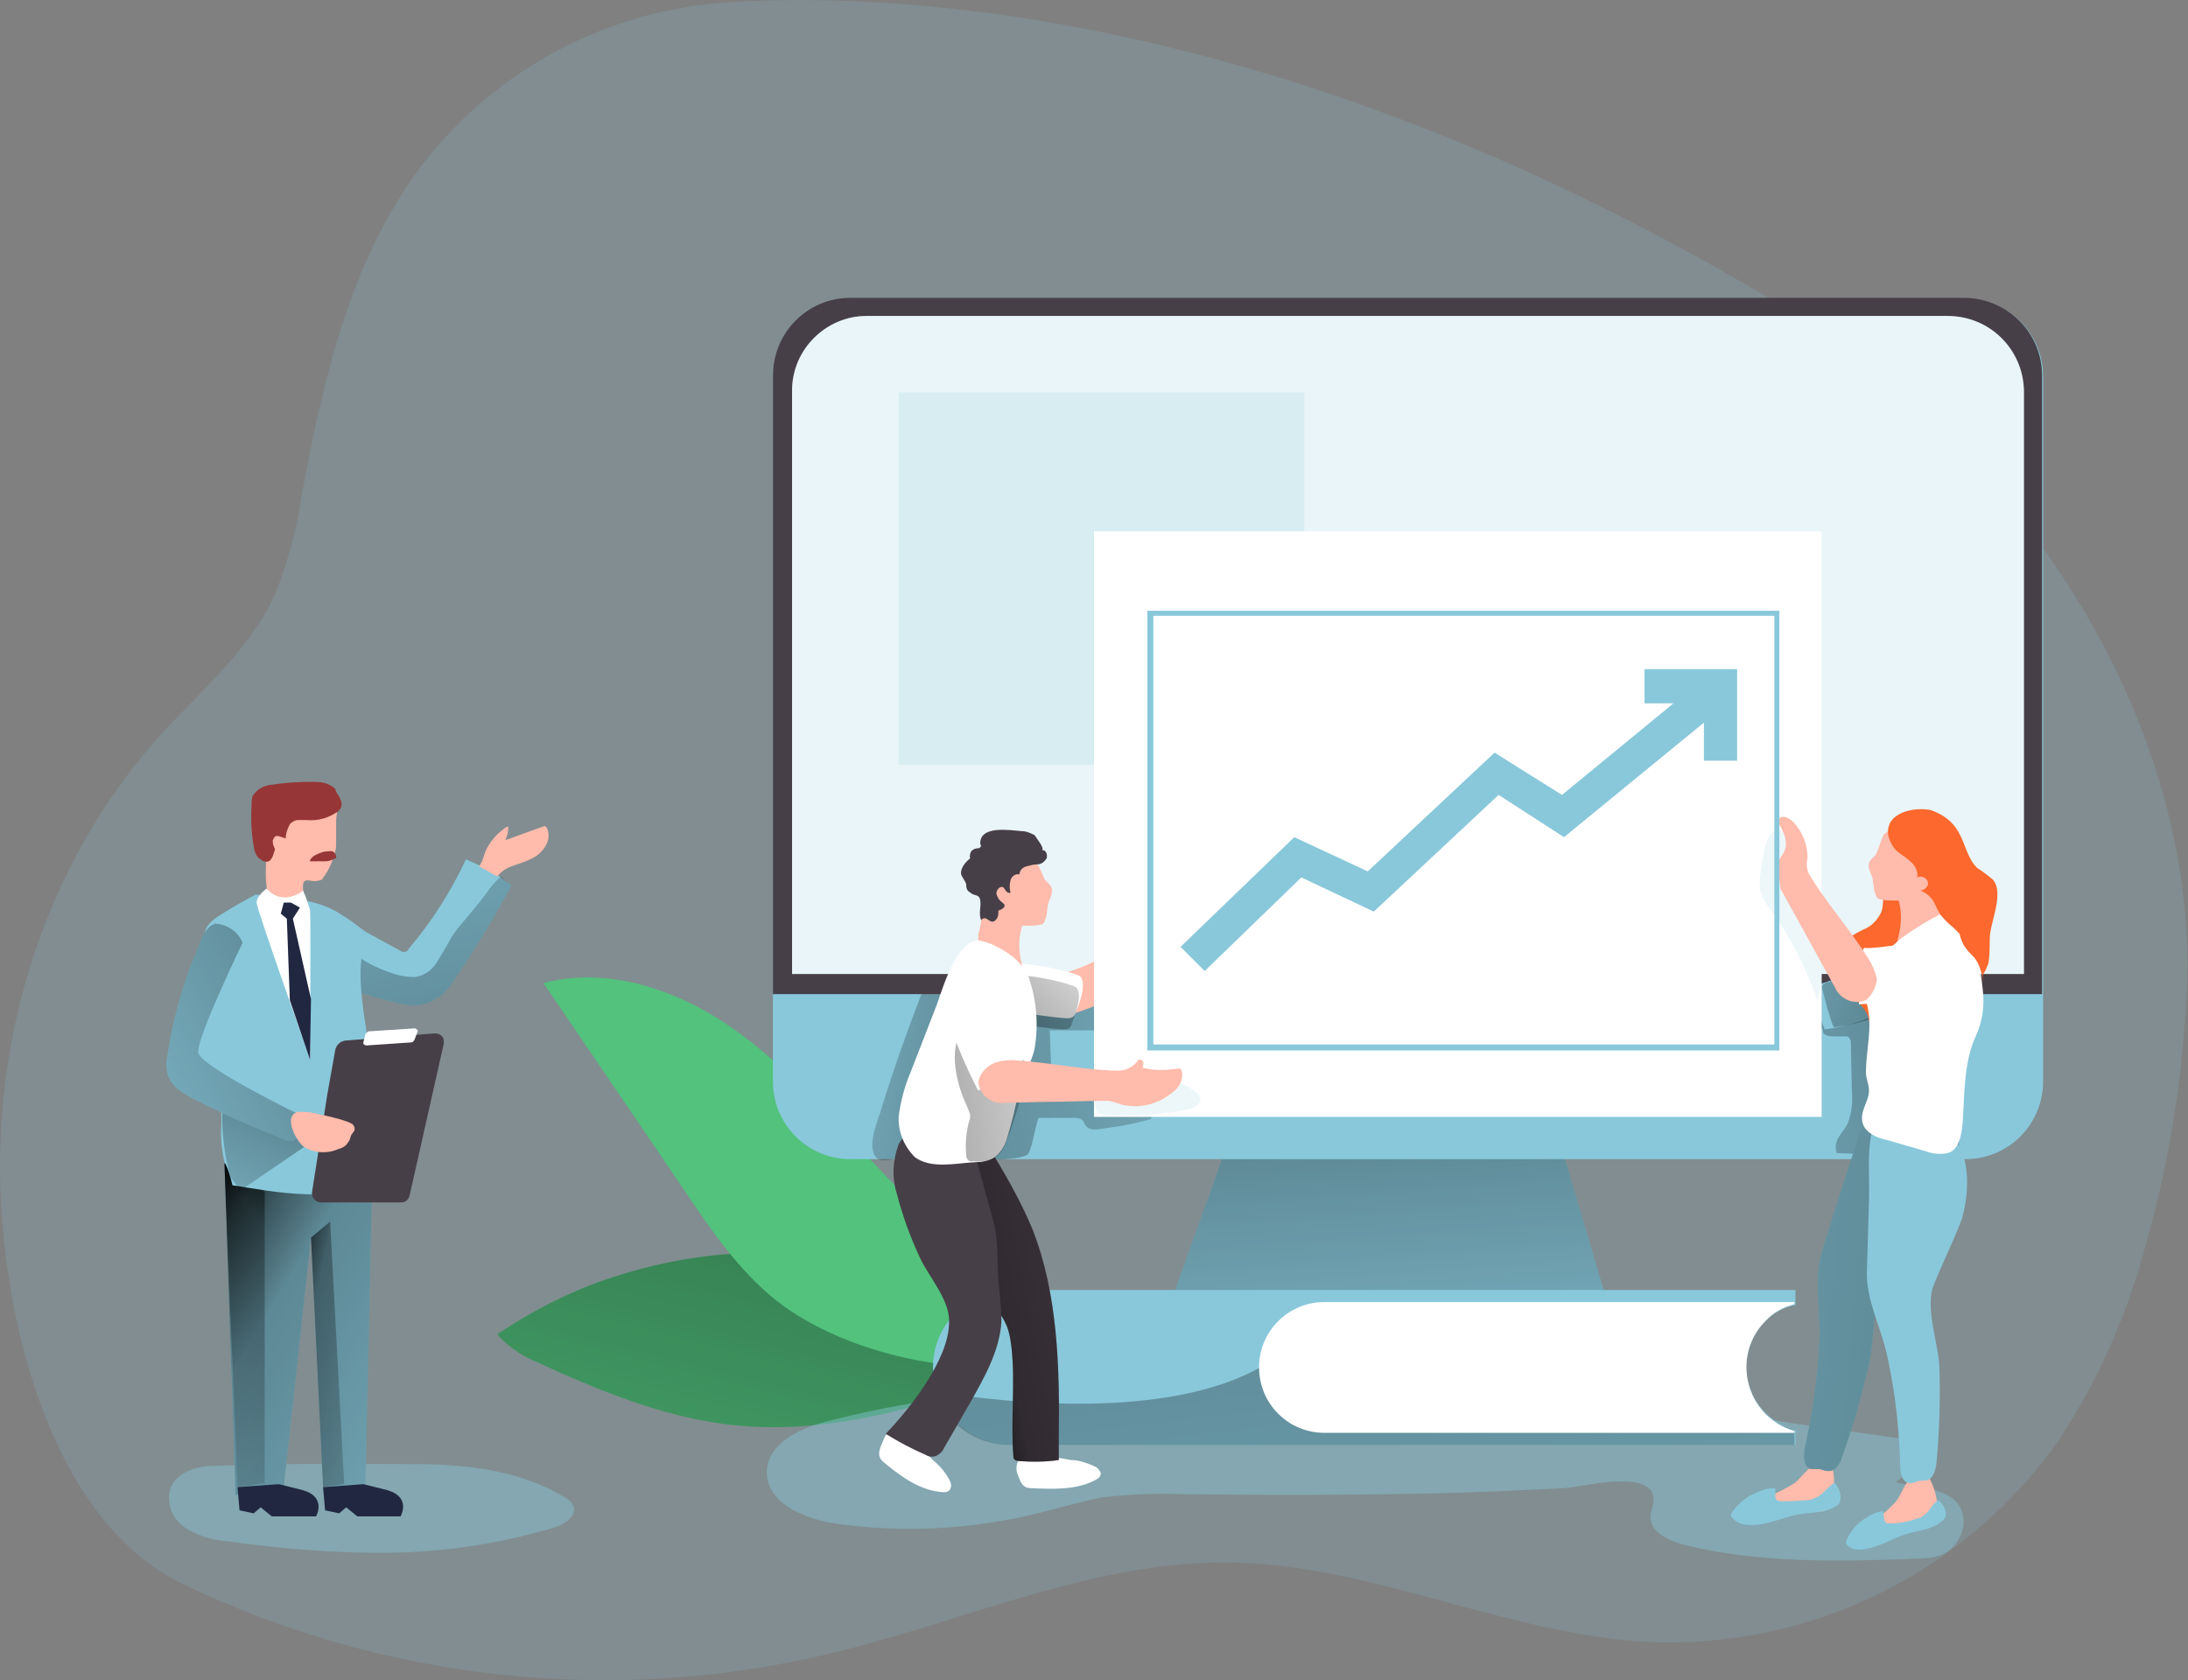 <?xml version="1.0" encoding="utf-8"?>
<!-- Generator: Adobe Illustrator 25.0.0, SVG Export Plug-In . SVG Version: 6.00 Build 0)  -->
<svg version="1.1" id="Layer_1" xmlns="http://www.w3.org/2000/svg" xmlns:xlink="http://www.w3.org/1999/xlink" x="0px" y="0px"
	 viewBox="0 0 217.4 167" style="enable-background:new 0 0 217.4 167;" xml:space="preserve">
<rect x="0" y="0" width="217.4" height="167" fill="#808080" stroke="none"/>
<style type="text/css">
	.st0{opacity:0.18;fill:#89C8DB;enable-background:new    ;}
	.st1{fill:#52C27D;}
	.st2{fill:url(#SVGID_1_);}
	.st3{display:none;fill:url(#SVGID_2_);}
	.st4{opacity:0.44;fill:#89C8DB;enable-background:new    ;}
	.st5{fill:#89C8DB;}
	.st6{fill:url(#SVGID_3_);}
	.st7{fill:url(#SVGID_4_);}
	.st8{fill:url(#SVGID_5_);}
	.st9{fill:#473F47;}
	.st10{fill:url(#SVGID_6_);}
	.st11{fill:#FFBBAB;}
	.st12{fill:#963637;}
	.st13{fill:#FFFFFF;}
	.st14{fill:#212741;}
	.st15{fill:url(#SVGID_7_);}
	.st16{fill:url(#SVGID_8_);}
	.st17{fill:url(#SVGID_9_);}
	.st18{fill:url(#SVGID_10_);}
	.st19{fill:url(#SVGID_11_);}
	.st20{fill:url(#SVGID_12_);}
	.st21{fill:url(#SVGID_13_);}
	.st22{fill:url(#SVGID_14_);}
	.st23{fill:url(#SVGID_15_);}
	.st24{opacity:0.16;fill:#89C8DB;enable-background:new    ;}
	.st25{fill:url(#SVGID_16_);}
	.st26{fill:url(#SVGID_17_);}
	.st27{fill:#FC682D;}
	.st28{fill:url(#SVGID_18_);}
</style>
<path class="st0" d="M71.4,0.3c-11.8,1-22.6,7-29.7,16.4c-6.9,9.3-9.6,21-11.7,32.4c-0.5,3.4-1.4,6.7-2.6,9.8
	c-2.5,5.6-7.4,9.7-11.6,14.3C5.3,84.9-0.1,100.7,0,116.3c0.1,13.8,4.6,34.5,18.1,41.1c20,9.6,42.6,12.1,64.1,7
	c13.6-3.2,26.8-9.5,40.7-9.1s27.1,7.2,41.1,7.9c16.1,0.6,31.3-6.9,40.6-20.1c3.9-6,6.8-12.5,8.6-19.4c2.4-8.3,3.7-16.9,4.1-25.5
	c1-27.5-17.4-54.1-40.4-67.9C125.9-0.4,85.6-0.8,71.4,0.3z"/>
<path class="st1" d="M49.4,132.6c1,1.2,2.4,2.1,3.8,2.7c6.5,3,13.3,5.8,20.4,6.4c10.5,0.9,20.8-2.8,30.6-6.4c-1,0.2-4.6-3-5.5-3.6
	c-1.8-1.2-3.6-2.4-5.4-3.6c-2.8-1.9-6.4-2.6-9.7-3.1c-7.6-1.1-15.3-0.5-22.6,1.9C56.9,128.2,53,130.2,49.4,132.6z"/>
<linearGradient id="SVGID_1_" gradientUnits="userSpaceOnUse" x1="-2373.137" y1="-428.297" x2="-2436.206" y2="-482.027" gradientTransform="matrix(0.817 -0.577 -0.577 -0.817 1774.353 -1613.255)">
	<stop  offset="1.000000e-02" style="stop-color:#000000"/>
	<stop  offset="0.13" style="stop-color:#000000;stop-opacity:0.69"/>
	<stop  offset="0.25" style="stop-color:#000000;stop-opacity:0.32"/>
	<stop  offset="1" style="stop-color:#000000;stop-opacity:0"/>
</linearGradient>
<path class="st2" d="M49.4,132.6c1,1.2,2.4,2.1,3.8,2.7c6.5,3,13.3,5.8,20.4,6.4c10.5,0.9,20.8-2.8,30.6-6.4c-1,0.2-4.6-3-5.5-3.6
	c-1.8-1.2-3.6-2.4-5.4-3.6c-2.8-1.9-6.4-2.6-9.7-3.1c-7.6-1.1-15.3-0.5-22.6,1.9C56.9,128.2,53,130.2,49.4,132.6z"/>
<path class="st1" d="M83.9,112.5c-4-4.3-8.1-8.6-13.1-11.6c-5-3-11.1-4.7-16.8-3.2l14,20.6c2.7,4,5.4,8,9.2,11
	c6.6,5.2,18.9,8.1,27.1,5.6c-1.3-3.9-6.3-7.5-9.1-10.4L83.9,112.5z"/>
<linearGradient id="SVGID_2_" gradientUnits="userSpaceOnUse" x1="156.154" y1="32.182" x2="59.114" y2="7.972" gradientTransform="matrix(1 0 0 -1 -38.95 139)">
	<stop  offset="1.000000e-02" style="stop-color:#000000"/>
	<stop  offset="0.13" style="stop-color:#000000;stop-opacity:0.69"/>
	<stop  offset="0.25" style="stop-color:#000000;stop-opacity:0.32"/>
	<stop  offset="1" style="stop-color:#000000;stop-opacity:0"/>
</linearGradient>
<path class="st3" d="M83.9,112.5c-4-4.3-8.1-8.6-13.1-11.6c-5-3-11.1-4.7-16.8-3.2l14,20.6c2.7,4,5.4,8,9.2,11
	c6.6,5.2,18.9,8.1,27.1,5.6c-1.3-3.9-6.3-7.5-9.1-10.4L83.9,112.5z"/>
<path class="st4" d="M41,145.5c5.2,0,10.7,0.6,15.1,3.3c0.4,0.2,0.7,0.5,0.9,0.9c0.3,1-0.9,1.8-1.9,2.1c-6.3,1.9-12.8,2.7-19.3,2.5
	c-4.4-0.1-8.7-0.5-13-1.1c-1.5-0.1-3-0.5-4.3-1.3c-1.3-0.8-2-2.4-1.6-3.9c0.5-1.5,2.3-2.2,3.8-2.3C27.5,145.4,34.3,145.5,41,145.5z"
	/>
<path class="st4" d="M177.8,141.4l10.6,1.5c0.5,0,1,0.2,1.4,0.5c0.6,0.6,0.7,1.5,0.2,2.2c-0.4,0.7-1,1.3-1.7,1.7
	c2.5,0.6,6.9,0.5,6.8,4.1c-0.1,1.3-0.9,2.5-2.1,3.1c-0.8,0.3-1.6,0.4-2.4,0.4c-7.8,0.3-15.8,0.5-23.4-1.4c-1.4-0.4-3.2-1.2-3.2-2.7
	c0-0.5,0.2-1,0.3-1.6c0.2-3.4-7.1-1.4-8.9-1.3c-4.1,0.2-8.3,0.4-12.4,0.5c-8.5,0.2-16.9,0.2-25.4,0.1c-2.7-0.1-5.3,0-8,0.3
	c-2.1,0.4-4.1,1-6.1,1.5c-6.7,1.7-13.7,2.1-20.6,1.1c-3.1-0.5-6.9-2.1-6.7-5.3c0.2-2.7,3.2-4.1,5.8-4.8c3.9-1,7.8-1.8,11.7-2.3
	c7-0.8,14.1-1.1,21.1-1.1c15.3-0.1,30.6-0.1,45.9-0.1C165.9,137.8,172.7,140.7,177.8,141.4z"/>
<polygon class="st5" points="37,116.6 36.3,147.8 32.1,147.8 30.9,123 28.2,147.8 23.4,148.6 22.3,115.6 "/>
<linearGradient id="SVGID_3_" gradientUnits="userSpaceOnUse" x1="627.71" y1="14.97" x2="679.95" y2="-16.09" gradientTransform="matrix(1 0 0 -1 -611.97 139)">
	<stop  offset="1.000000e-02" style="stop-color:#000000"/>
	<stop  offset="8.000000e-02" style="stop-color:#000000;stop-opacity:0.69"/>
	<stop  offset="0.21" style="stop-color:#000000;stop-opacity:0.32"/>
	<stop  offset="1" style="stop-color:#000000;stop-opacity:0"/>
</linearGradient>
<polygon class="st6" points="37,116.6 36.3,147.8 32.1,147.8 30.9,123 28.2,147.8 23.4,148.6 22.3,115.6 "/>
<path class="st5" d="M50.8,88c-1.9,3.6-4,7-6.3,10.3c-0.9,1-2.1,1.6-3.4,1.6c-0.5,0-1.1-0.1-1.6-0.2c-1.5-0.4-3-0.8-4.5-1.3
	c-0.1,0-0.2-0.1-0.4-0.2l0,0c-1-0.7-1.2-2.7-1.4-3.9c-0.1-0.6-0.7-3.2,0.4-3.4c0.6-0.1,2.3,1.5,2.9,1.8c1.1,0.6,2.2,1.2,3.3,1.8
	c0.1,0.1,0.3,0.1,0.4,0.1c0.2,0,0.3-0.1,0.4-0.3c2.3-2.7,4.2-5.7,5.7-8.9c0.4,0.2,0.9,0.4,1.3,0.6c0.6,0.3,1.2,0.6,1.8,1l0.2,0.1
	C50,87.4,50.4,87.7,50.8,88z"/>
<linearGradient id="SVGID_4_" gradientUnits="userSpaceOnUse" x1="86.787" y1="21.715" x2="74.487" y2="78.765" gradientTransform="matrix(1 0 0 -1 -38.95 139)">
	<stop  offset="1.000000e-02" style="stop-color:#000000"/>
	<stop  offset="8.000000e-02" style="stop-color:#000000;stop-opacity:0.69"/>
	<stop  offset="0.21" style="stop-color:#000000;stop-opacity:0.32"/>
	<stop  offset="1" style="stop-color:#000000;stop-opacity:0"/>
</linearGradient>
<path class="st7" d="M50.8,88c-1.9,3.6-4,7-6.3,10.3c-0.9,1-2.1,1.6-3.4,1.6c-0.5,0-1.1-0.1-1.6-0.2c-1.5-0.4-3-0.8-4.5-1.3
	c-0.1,0-0.3-0.1-0.4-0.2c-0.1,0-0.3-0.8-0.3-0.9c-0.1-0.3-0.2-0.7-0.2-1c-0.1-0.7-0.1-1.3,0-2c0-0.2,0.1-0.4,0.3-0.2
	s0.1,0.2,0.2,0.3s0.3,0.2,0.5,0.3c0.4,0.3,0.8,0.6,1.3,0.9c0.9,0.5,1.8,0.9,2.8,1.2c0.6,0.2,1.3,0.3,2,0.3c1-0.1,1.9-0.8,2.4-1.8
	c0.3-0.5,0.7-1.1,1-1.7c0.3-0.6,0.7-1.1,1.1-1.6c0.9-1.1,1.8-2.1,2.6-3.2c0.4-0.6,0.9-1.2,1.5-1.7C50,87.4,50.4,87.7,50.8,88z"/>
<linearGradient id="SVGID_5_" gradientUnits="userSpaceOnUse" x1="648.048" y1="17.683" x2="620.138" y2="-6.247" gradientTransform="matrix(1 0 0 -1 -611.97 139)">
	<stop  offset="1.000000e-02" style="stop-color:#000000"/>
	<stop  offset="8.000000e-02" style="stop-color:#000000;stop-opacity:0.69"/>
	<stop  offset="0.21" style="stop-color:#000000;stop-opacity:0.32"/>
	<stop  offset="1" style="stop-color:#000000;stop-opacity:0"/>
</linearGradient>
<polygon class="st8" points="26.3,147.4 26.3,118.4 22.3,115.6 23.6,147.8 "/>
<path class="st5" d="M25.4,88.9c-1.1,0.6-2.2,1.2-3.3,1.9c-2.3,1.4-1.9,2.1-1.4,4.6c0.9,5.4,1.3,10.8,1.3,16.2
	c-0.1,1.3,0,2.6,0.3,3.9c0.4,0.7,0.6,1.5,0.8,2.3c3.5,0.5,11.5,2.3,13.9-1.3s-1.8-15.7-1.1-21.1s-6.3-6-6.3-6L25.4,88.9z"/>
<path class="st9" d="M32.5,108.9l0.8-4.5c0.1-0.6,0.6-1,1.2-1l8.7-0.7c0.5,0,0.9,0.3,0.9,0.8c0,0.1,0,0.1,0,0.2l-3.4,15.1
	c-0.1,0.4-0.4,0.7-0.8,0.7h-8c-0.5,0-0.9-0.4-0.9-0.9c0,0,0-0.1,0-0.1L32.5,108.9z"/>
<linearGradient id="SVGID_6_" gradientUnits="userSpaceOnUse" x1="640.716" y1="33.088" x2="630.386" y2="11.038" gradientTransform="matrix(1 0 0 -1 -611.97 139)">
	<stop  offset="1.000000e-02" style="stop-color:#000000"/>
	<stop  offset="8.000000e-02" style="stop-color:#000000;stop-opacity:0.69"/>
	<stop  offset="0.21" style="stop-color:#000000;stop-opacity:0.32"/>
	<stop  offset="1" style="stop-color:#000000;stop-opacity:0"/>
</linearGradient>
<path class="st10" d="M30.2,114l-6.3,4.3l-1-1.3c-0.6-2.2-0.9-4.5-0.8-6.8c0.2-3.4,0-2.2,0-2.2l8.9,5.6L30.2,114z"/>
<path class="st11" d="M33.4,83.6c0,0.4,0,0.7-0.1,1.1c-0.2,0.7-0.5,1.5-0.9,2.1c-0.1,0.2-0.3,0.4-0.4,0.6c-0.4,0.2-0.9,0.2-1.3,0.1
	c-0.1,0-0.2,0-0.3,0c-0.3,0.1-0.3,0.4-0.3,0.7l0.1,1.2c0,0.2,0,0.3-0.1,0.5c-0.1,0.1-0.2,0.2-0.3,0.2c-0.9,0.3-2,0.1-2.7-0.6
	c-0.2-0.2-0.3-0.3-0.4-0.6c-0.1-0.2-0.1-0.4-0.2-0.7c-0.2-1.2,0-2.4-0.1-3.6c-0.2-1-0.2-2-0.1-3c0.2-1.1,0.9-2,1.9-2.4
	c1-0.3,2.1-0.3,3.1,0.1c0.5,0.1,1,0.3,1.5,0.5c0.2,0.1,0.4,0.2,0.6,0.4c0.2,0.4,0,0.9,0,1.3C33.4,82.3,33.4,83,33.4,83.6z"/>
<path class="st12" d="M33.4,78.7c0.1,0.2,0.3,0.4,0.4,0.7c0.1,0.2,0.2,0.5,0.1,0.8c-0.1,0.2-0.2,0.4-0.4,0.5c-0.9,0.6-1.9,0.9-3,0.8
	c-0.3,0-0.6,0-0.9,0c-0.3,0-0.6,0.2-0.8,0.4c-0.2,0.4-0.4,0.9-0.4,1.3c0,0,0,0.1,0,0.1s0,0,0,0c-0.3,0-0.7-0.3-1-0.2
	c-0.2,0.1-0.2,0.3-0.3,0.4c0,0.2,0,0.4,0.1,0.6c0,0.1,0.1,0.2,0.1,0.2c0,0.1,0,0.1,0,0.2l-0.2,0.6c-0.1,0.2-0.2,0.4-0.4,0.5
	c-0.3,0.1-0.6,0-0.8-0.2c-0.2-0.1-0.3-0.2-0.4-0.4c-0.1-0.1-0.1-0.3-0.2-0.4c-0.3-1.5-0.4-3-0.3-4.5c0-0.3,0-0.7,0.1-1
	c0.4-0.6,1-1,1.8-1.1c1.3-0.2,2.7-0.3,4-0.3c0.4,0,0.8,0,1.3,0.1c0.4,0.1,0.8,0.3,1.1,0.6"/>
<path class="st12" d="M31.3,85c-0.2,0.1-0.4,0.3-0.5,0.5c0,0,0,0.1,0,0.1s0,0,0.1,0c0.5,0,0.9,0,1.4,0c0.3,0,0.7-0.1,1-0.3
	c0,0,0,0,0.1,0c0,0,0,0,0-0.1c0-0.4-0.3-0.7-0.7-0.6c0,0,0,0,0,0C32.1,84.6,31.7,84.8,31.3,85z"/>
<path class="st13" d="M26.5,88.3c0,0-1,0.7-1,1.4s5.3,15.5,5.3,15.5s0.1-14.2,0-14.8c-0.2-0.6-0.4-1.3-0.7-1.9
	C30.1,88.6,28,90.1,26.5,88.3z"/>
<polygon class="st14" points="28.2,89.7 27.9,90.8 28.5,91.3 28.8,99.4 30.8,105.3 30.9,99.3 29.1,91.3 29.8,90.2 28.9,89.7 "/>
<path class="st5" d="M32.1,110.6c-0.6,0.8-1.3,1.5-2.1,2.1l-0.5,0.4c-0.2,0.2-0.4,0.3-0.6,0.3c-0.2,0-0.3,0-0.5-0.1
	c-3.1-1.2-6.1-2.5-9-4c-1.2-0.6-2.6-1.4-2.8-2.8c-0.1-0.5-0.1-0.9,0-1.4c0.5-3.4,1.4-6.8,2.7-10c0.4-0.9,0.8-2.6,1.8-3.2l0,0h0.1
	l0.1-0.1c1.3-0.5,2.4,0.8,2.8,1.9c0.4,1.6,0.4,3.3-0.2,4.9c-0.5,1.6-0.9,3.2-1.1,4.8c0,0.2,0,0.5,0.1,0.7c0.1,0.2,0.3,0.4,0.5,0.5
	L32.1,110.6z"/>
<path class="st14" d="M32.1,147.8l0.2,2.3l1.4,0.3l0.7-0.6l1.1,0.9h4.3c0,0,1.1-1.9-1.3-2.6l-2.4-0.6L32.1,147.8z"/>
<path class="st14" d="M23.6,147.8l0.2,2.3l1.4,0.3l0.7-0.6l1.1,0.9h4.4c0,0,1.1-1.9-1.3-2.6l-2.4-0.6L23.6,147.8z"/>
<linearGradient id="SVGID_7_" gradientUnits="userSpaceOnUse" x1="638.15" y1="5.791" x2="657.4" y2="1.461" gradientTransform="matrix(1 0 0 -1 -611.97 139)">
	<stop  offset="1.000000e-02" style="stop-color:#000000"/>
	<stop  offset="8.000000e-02" style="stop-color:#000000;stop-opacity:0.69"/>
	<stop  offset="0.21" style="stop-color:#000000;stop-opacity:0.32"/>
	<stop  offset="1" style="stop-color:#000000;stop-opacity:0"/>
</linearGradient>
<polygon class="st15" points="30.9,123 32.8,121.4 34.2,147.5 32.1,147.8 "/>
<linearGradient id="SVGID_8_" gradientUnits="userSpaceOnUse" x1="651.822" y1="44.237" x2="613.842" y2="23.977" gradientTransform="matrix(1 0 0 -1 -611.97 139)">
	<stop  offset="1.000000e-02" style="stop-color:#000000"/>
	<stop  offset="8.000000e-02" style="stop-color:#000000;stop-opacity:0.69"/>
	<stop  offset="0.21" style="stop-color:#000000;stop-opacity:0.32"/>
	<stop  offset="1" style="stop-color:#000000;stop-opacity:0"/>
</linearGradient>
<path class="st16" d="M30,112.7l-0.5,0.4c-0.2,0.2-0.4,0.3-0.6,0.3c-0.2,0-0.3,0-0.5-0.1c-3.1-1.2-6.1-2.5-9-4
	c-1.2-0.6-2.6-1.4-2.8-2.8c-0.1-0.5-0.1-0.9,0-1.4c0.5-3.4,1.4-6.8,2.7-10c0.4-0.9,0.8-2.6,1.8-3.2l0,0h0.1l0.1-0.1
	c1.2,0,2.4,0.8,2.8,1.9c0,0-4.6,9.5-4.4,10.9s9.9,6.1,9.9,6.1L30,112.7z"/>
<path class="st11" d="M34.3,111.4c0.3,0.1,0.5,0.2,0.7,0.3c0.2,0.2,0.3,0.4,0.2,0.7c-0.1,0.1-0.2,0.3-0.3,0.4
	c-0.1,0.2-0.1,0.5-0.3,0.7c-0.2,0.4-0.6,0.6-1,0.7c-1.1,0.5-2.5,0.4-3.5-0.3c-0.7-0.6-2-3-0.5-3.4c0.6,0,1.3,0,1.9,0.2
	C32.5,110.9,33.4,111.1,34.3,111.4z"/>
<polygon class="st5" points="159.4,128.4 116.7,128.4 124.3,107.1 153.1,107.1 "/>
<linearGradient id="SVGID_9_" gradientUnits="userSpaceOnUse" x1="136.116" y1="65.91" x2="139.806" y2="16.17" gradientTransform="matrix(1 0 0 -1 0 168)">
	<stop  offset="1.000000e-02" style="stop-color:#000000"/>
	<stop  offset="8.000000e-02" style="stop-color:#000000;stop-opacity:0.69"/>
	<stop  offset="0.21" style="stop-color:#000000;stop-opacity:0.32"/>
	<stop  offset="1" style="stop-color:#000000;stop-opacity:0"/>
</linearGradient>
<polygon class="st17" points="159.4,128.4 116.7,128.4 124.3,107.1 153.1,107.1 "/>
<path class="st5" d="M84.5,29.7h110.8c4.2,0,7.7,3.4,7.7,7.7v70.1c0,4.2-3.4,7.7-7.7,7.7H84.5c-4.2,0-7.7-3.4-7.7-7.7V37.3
	C76.8,33.1,80.3,29.7,84.5,29.7z"/>
<linearGradient id="SVGID_10_" gradientUnits="userSpaceOnUse" x1="241.451" y1="38.946" x2="188.171" y2="21.046" gradientTransform="matrix(1 0 0 -1 -38.95 139)">
	<stop  offset="1.000000e-02" style="stop-color:#000000"/>
	<stop  offset="8.000000e-02" style="stop-color:#000000;stop-opacity:0.69"/>
	<stop  offset="0.21" style="stop-color:#000000;stop-opacity:0.32"/>
	<stop  offset="1" style="stop-color:#000000;stop-opacity:0"/>
</linearGradient>
<path class="st18" d="M181.1,102.3c0,0.3,0.1,0.5,0.4,0.6c0.2,0.1,0.5,0.1,0.8,0.1h1.1c0.1,0,0.2,0,0.3,0.1c0.1,0.1,0.2,0.3,0.2,0.5
	l0.1,4.8c0.1,1.1,0,2.2-0.4,3.2c-0.2,0.5-0.6,0.9-0.9,1.4c-0.3,0.5-0.4,1-0.2,1.6c1.9,0.1,3.8,0.1,5.7,0c0.4,0,0.7-0.1,1-0.3
	c0.1-0.1,0.2-0.3,0.3-0.5c0.6-1.6,1-3.2,1.4-4.8c0.4-1.6,0.6-3.2,0.5-4.8c0-1.6-0.5-3.2-1.3-4.6c-0.2-0.3-0.5-0.7-0.8-0.9
	c-0.3-0.2-0.7-0.4-1.1-0.4c-1.9-0.4-3.8-0.7-5.8-0.8c-0.6-0.1-1.3,0-1.9,0.3c-0.6,0.4-0.9,1.1-0.8,1.8c0.1,0.7,0.3,1.4,0.6,2"/>
<linearGradient id="SVGID_11_" gradientUnits="userSpaceOnUse" x1="142.4" y1="30.623" x2="111.76" y2="34.563" gradientTransform="matrix(1 0 0 -1 -38.95 139)">
	<stop  offset="1.000000e-02" style="stop-color:#000000"/>
	<stop  offset="8.000000e-02" style="stop-color:#000000;stop-opacity:0.69"/>
	<stop  offset="0.21" style="stop-color:#000000;stop-opacity:0.32"/>
	<stop  offset="1" style="stop-color:#000000;stop-opacity:0"/>
</linearGradient>
<path class="st19" d="M87.6,110.1c1.2-3.9,2.6-7.8,4.1-11.7c0.1-0.2,0.2-0.3,0.3-0.4c0.2-0.1,0.3-0.1,0.5,0l3.3,0.5
	c-0.2,1.9-0.8,3.7-1.6,5.4c-1.3,3.1-2.2,6.3-2.8,9.5c0,0.3-0.1,0.6-0.3,0.9c-0.4,0.4-0.9,0.7-1.4,0.7c-1.6,0.3-2.7,0.8-3-0.8
	C86.5,112.9,87.3,111.2,87.6,110.1z"/>
<linearGradient id="SVGID_12_" gradientUnits="userSpaceOnUse" x1="113.808" y1="27.339" x2="186.668" y2="39.969" gradientTransform="matrix(1 0 0 -1 -38.95 139)">
	<stop  offset="1.000000e-02" style="stop-color:#000000"/>
	<stop  offset="8.000000e-02" style="stop-color:#000000;stop-opacity:0.69"/>
	<stop  offset="0.21" style="stop-color:#000000;stop-opacity:0.32"/>
	<stop  offset="1" style="stop-color:#000000;stop-opacity:0"/>
</linearGradient>
<path class="st20" d="M103.2,111.1h3.6c0.2,0,0.5,0,0.7,0.2c0.2,0.1,0.2,0.4,0.4,0.6c0.3,0.4,0.9,0.4,1.4,0.3c1.7-0.2,3.4-0.5,5.1-1
	l-0.6-4.4c-3,0.7-6.1,1-9.3,0.9l-0.2-5.3h4.7c0.4,0.1,0.8-0.2,0.8-0.6c0-0.1,0-0.2,0-0.3c0-0.6,0-1.3-0.1-1.9c0-0.2-0.1-0.3-0.2-0.4
	c-0.1-0.1-0.3-0.1-0.4-0.1c-3.6,0.5-7.2,0.6-10.9,0.4c-0.2,5.4-1.2,10.7-2.9,15.8c1.9-0.2,4.2,0.1,6.1-0.3c0.9-0.2,0.8-0.3,1.1-1.2
	C102.6,113.5,103.1,111.1,103.2,111.1z"/>
<path class="st9" d="M202.9,37.3v61.5H76.8V37.3c0-4.2,3.4-7.7,7.7-7.7h110.8C199.5,29.7,202.9,33.1,202.9,37.3z"/>
<path class="st5" d="M185.6,95.4c-1.4,1.1-3,1.9-4.8,2.4c-0.2,0-0.4,0.1-0.6,0.3c-0.1,0.2-0.1,0.4,0,0.5c0.3,1.2,0.6,2.5,1.1,3.7
	c2.6-0.3,5-1.2,7.2-2.5c0.4-0.2,0.7-0.5,0.9-0.8c0.2-0.4,0.3-0.8,0.3-1.3c0.1-1.2,0.3-2.9-0.4-3.9c-0.6-0.8-0.9-0.3-1.6,0.2
	L185.6,95.4z"/>
<linearGradient id="SVGID_13_" gradientUnits="userSpaceOnUse" x1="231.472" y1="39.548" x2="204.202" y2="47.558" gradientTransform="matrix(1 0 0 -1 -38.95 139)">
	<stop  offset="1.000000e-02" style="stop-color:#000000"/>
	<stop  offset="8.000000e-02" style="stop-color:#000000;stop-opacity:0.69"/>
	<stop  offset="0.21" style="stop-color:#000000;stop-opacity:0.32"/>
	<stop  offset="1" style="stop-color:#000000;stop-opacity:0"/>
</linearGradient>
<path class="st21" d="M186.5,95.2c-1.4,1.1-3,1.9-4.8,2.4c-0.2,0-0.4,0.1-0.6,0.3c-0.1,0.2-0.1,0.4,0,0.5c0.3,1.2,0.6,2.5,1.1,3.7
	c2.6-0.3,5-1.2,7.2-2.5c0.4-0.2,0.7-0.5,0.9-0.8c0.2-0.4,0.3-0.8,0.3-1.3c0.1-1.2,0.3-2.9-0.4-3.9c-0.6-0.8-0.9-0.3-1.6,0.2
	L186.5,95.2z"/>
<path class="st13" d="M201.1,38.8v58H78.7v-58c0-4.1,3.4-7.4,7.4-7.4c0,0,0,0,0,0h107.4C197.7,31.4,201,34.7,201.1,38.8
	C201,38.8,201,38.8,201.1,38.8z"/>
<path class="st0" d="M201.1,38.8v58H78.7v-58c0-4.1,3.4-7.4,7.4-7.4c0,0,0,0,0,0h107.4C197.7,31.4,201,34.7,201.1,38.8
	C201,38.8,201,38.8,201.1,38.8z"/>
<rect x="89.3" y="39" class="st0" width="40.3" height="37"/>
<path class="st5" d="M175.4,131.3c-1.2,1.2-1.9,2.9-1.9,4.6c0,0.9,0.2,1.8,0.6,2.6c0.8,1.8,2.4,3.1,4.3,3.6v1.5h-78
	c-3.3,0-6.3-2.1-7.3-5.3c-0.3-0.8-0.4-1.6-0.4-2.4c0-4.3,3.5-7.7,7.7-7.7c0,0,0,0,0,0h78v1.5C177.2,129.9,176.2,130.5,175.4,131.3z"
	/>
<linearGradient id="SVGID_14_" gradientUnits="userSpaceOnUse" x1="167.962" y1="54.758" x2="187.862" y2="-112.502" gradientTransform="matrix(1 0 0 -1 -38.95 139)">
	<stop  offset="1.000000e-02" style="stop-color:#000000"/>
	<stop  offset="8.000000e-02" style="stop-color:#000000;stop-opacity:0.69"/>
	<stop  offset="0.21" style="stop-color:#000000;stop-opacity:0.32"/>
	<stop  offset="1" style="stop-color:#000000;stop-opacity:0"/>
</linearGradient>
<path class="st22" d="M178.3,142.1v1.5h-78c-3.3,0-6.3-2.1-7.3-5.3c3,0.5,21.7,3.5,32.2-2.4l48.9,2.6
	C174.8,140.3,176.4,141.6,178.3,142.1z"/>
<path class="st13" d="M102.5,147.9c2.2,0.1,4.6,0.2,6.5-0.9c0.1-0.1,0.3-0.2,0.3-0.3c0.1-0.2,0.1-0.4-0.1-0.6
	c-0.1-0.2-0.3-0.3-0.5-0.4c-0.7-0.3-1.5-0.6-2.3-0.6c-1-0.2-1.9-0.3-2.9-0.4c-0.6-0.1-1.7-0.3-2.2,0.2c-0.3,0.5-0.4,1.1-0.2,1.6
	C101.4,147.2,101.5,147.9,102.5,147.9z"/>
<path class="st13" d="M87.9,145.4c1.7,1.4,3.6,2.8,5.9,2.9c0.1,0,0.3,0,0.4-0.1c0.2-0.1,0.3-0.3,0.3-0.6c0-0.2-0.1-0.4-0.2-0.6
	c-0.4-0.7-0.9-1.3-1.5-1.8c-0.7-0.7-1.4-1.4-2.1-2c-0.5-0.4-1.2-1.2-1.9-1.1c-0.7,0.1-0.9,0.7-1.1,1.2
	C87.3,144.2,87.1,144.8,87.9,145.4z"/>
<path class="st13" d="M175.4,131.3c-2.5,2.5-2.5,6.6,0,9.2c0.8,0.8,1.8,1.4,2.9,1.7v0.2h-46.7c-3.6,0-6.5-2.9-6.5-6.5
	s2.9-6.5,6.5-6.5h46.7v0.2C177.2,129.9,176.2,130.4,175.4,131.3z"/>
<path class="st13" d="M36.1,103.6l0.2-0.8c0-0.1,0.2-0.2,0.3-0.3l4.6-0.3c0.1,0,0.2,0.1,0.3,0.2c0,0,0,0.1,0,0.1l-0.3,0.8
	c-0.1,0.2-0.2,0.3-0.4,0.3l-4.4,0.3c-0.1,0-0.3-0.1-0.3-0.2C36.1,103.6,36.1,103.6,36.1,103.6z"/>
<path class="st11" d="M54.3,83.9c-0.3,0.6-0.8,1.1-1.4,1.4c-0.6,0.3-1.2,0.5-1.8,0.7c-0.6,0.2-1.2,0.5-1.6,1l-0.1,0.1
	c-0.6-0.3-1.2-0.7-1.8-1c0.1-0.2,0.2-0.3,0.3-0.5c0.1-0.3,0.2-0.6,0.3-0.9c0.4-1,1.2-1.9,2.1-2.5c0.1,0,0.2-0.1,0.2,0
	c0,0,0,0.1,0,0.1c0,0.4-0.1,0.8-0.3,1.2l3.6-1.3c0.1,0,0.2-0.1,0.3-0.1c0.1,0,0.2,0.1,0.3,0.3C54.6,83,54.5,83.5,54.3,83.9z"/>
<path class="st9" d="M105.2,142.9v2.2c-1.3,0.2-2.7,0.2-4,0.1c-0.2,0-0.4-0.1-0.5-0.3c0,0,0-0.1,0-0.1c-0.3-3.6,0.2-7.3-0.2-10.9
	c-0.1-0.8-0.2-1.5-0.5-2.2c-0.3-0.7-0.8-1.4-1.2-2c-1.4-1.9-2.6-4-3.7-6.1c-1-2.2-1.5-4.5-1.4-6.9c0-2.4,1.3-3.4,3.6-2.8
	c0.4,0.1,0.7,0.2,1,0.4c0.2,0.2,0.4,0.5,0.6,0.8c1.4,2.3,2.7,4.7,3.7,7.1C105.1,128.6,105.3,135.8,105.2,142.9z"/>
<linearGradient id="SVGID_15_" gradientUnits="userSpaceOnUse" x1="132.808" y1="8.321" x2="158.388" y2="13.461" gradientTransform="matrix(1 0 0 -1 -38.95 139)">
	<stop  offset="1.000000e-02" style="stop-color:#000000"/>
	<stop  offset="8.000000e-02" style="stop-color:#000000;stop-opacity:0.69"/>
	<stop  offset="0.21" style="stop-color:#000000;stop-opacity:0.32"/>
	<stop  offset="1" style="stop-color:#000000;stop-opacity:0"/>
</linearGradient>
<path class="st23" d="M105.2,142.9v2.2c-1.3,0.2-2.7,0.2-4,0.1c-0.2,0-0.4-0.1-0.5-0.3c0,0,0-0.1,0-0.1c-0.3-3.6,0.2-7.3-0.2-10.9
	c-0.1-0.8-0.2-1.5-0.5-2.2c-0.3-0.7-0.8-1.4-1.2-2c-1.4-1.9-2.6-4-3.7-6.1c-1-2.2-1.5-4.5-1.4-6.9c0-2.4,1.3-3.4,3.6-2.8
	c0.4,0.1,0.7,0.2,1,0.4c0.2,0.2,0.4,0.5,0.6,0.8c1.4,2.3,2.7,4.7,3.7,7.1C105.1,128.6,105.3,135.8,105.2,142.9z"/>
<path class="st11" d="M106.4,100.8c4.7-1.3,8.8-4.4,11.4-8.6c0.5-0.6,0.7-1.4,0.5-2.2c0-0.1-0.1-0.2-0.2-0.2c-0.1-0.1-0.3,0-0.4,0.1
	l-6.2,4c-1.6,1.2-3.5,2.1-5.4,2.7c-0.3,0.6-0.5,1.2-0.6,1.9C105.6,99.4,105.9,100.2,106.4,100.8z"/>
<rect x="108.7" y="52.8" class="st13" width="72.3" height="58.2"/>
<path class="st24" d="M118.9,109.9c-0.3,0.2-0.7,0.4-1.1,0.4c-2.6,0.5-5.3,0.7-8,0.5c-0.3,0-0.5-0.1-0.7-0.2
	c-0.2-0.2-0.3-0.5-0.3-0.9c-0.1-0.8,0-1.7,0.2-2.5c0-0.1,6.5-0.1,7.2,0C116.9,107.5,120.4,108.7,118.9,109.9z"/>
<path class="st24" d="M174.9,86.9c-0.1,0.5-0.1,1.1,0,1.6c0.2,0.7,0.6,1.4,1.1,2c2,2.8,3.5,5.8,4.6,9c0.4-1.8,0.6-3.6,0.4-5.4
	c0-0.6,0-1.3-0.1-1.9c-0.2-0.9-0.6-1.7-1-2.5c-0.6-1.3-1-2.6-1.3-4c-0.2-1-0.5-3.4-2.1-3.2C175.3,82.7,175.1,85.9,174.9,86.9z"/>
<path class="st9" d="M89.1,118.6c0.6,2.3,1.4,4.5,2.4,6.6c0.9,1.8,2.9,4.1,2.8,6.2c0,3.7-3.9,8.6-6.3,11.1c1.3,0.8,2.6,1.5,4,2.1
	c0.3,0.2,0.7,0.2,1,0.1c0.4-0.2,0.7-0.5,0.8-0.8l2.6-4.5c1.4-2.5,2.9-5.1,3.1-8c0-1-0.1-2.1-0.2-3.1c-0.3-2.2,0-4.7-0.6-6.9
	c-0.5-2-1.1-3.9-1.6-5.9c-0.1-1-0.6-2-1.3-2.7c-0.4-0.2-0.8-0.4-1.2-0.5c-2-0.6-4.2-0.6-5.3,1.4C88.7,115.3,88.6,117,89.1,118.6z"/>
<path class="st13" d="M107.1,96.9c1.1,0.4,0.1,3-0.2,3.7c-0.1,0.4-0.4,0.6-0.8,0.6c0,0-0.1,0-0.1,0c-1.6-0.1-3.3-0.4-4.9-0.6
	c-0.3,0-0.7-0.1-1-0.3c-0.4-0.3-0.7-0.7-0.7-1.2c-0.1-0.8-0.2-2.6,0.4-3.2c0.5-0.4,1.4-0.1,2.1-0.1C103.6,96,105.4,96.3,107.1,96.9z
	"/>
<linearGradient id="SVGID_16_" gradientUnits="userSpaceOnUse" x1="137.49" y1="35.039" x2="150.601" y2="48.62" gradientTransform="matrix(1 0 0 -1 -38.95 139)">
	<stop  offset="1.000000e-02" style="stop-color:#000000"/>
	<stop  offset="8.000000e-02" style="stop-color:#000000;stop-opacity:0.69"/>
	<stop  offset="0.21" style="stop-color:#000000;stop-opacity:0.32"/>
	<stop  offset="1" style="stop-color:#000000;stop-opacity:0"/>
</linearGradient>
<path class="st25" d="M106.7,98c1.1,0.4,0.1,3-0.2,3.7c0,0.2-0.2,0.4-0.3,0.5c-0.2,0.1-0.4,0.1-0.6,0.1c-1.7-0.1-3.3-0.4-4.9-0.6
	c-0.4,0-0.7-0.1-1.1-0.3c-0.4-0.3-0.6-0.7-0.7-1.2c-0.2-0.8-0.2-2.6,0.4-3.2c0.5-0.4,1.4-0.1,2.1-0.1C103.2,97.1,105,97.4,106.7,98z
	"/>
<path class="st11" d="M103.8,87.4c0.2,0.3,0.6,0.5,0.7,0.9s-0.1,0.9-0.3,1.3c-0.2,0.6-0.1,1.3-0.4,1.9c0,0.1-0.1,0.3-0.2,0.3
	c-0.1,0.1-0.2,0.1-0.3,0.1c-0.4,0.1-0.9,0.1-1.4,0.1c-0.1,0-0.2,0-0.3,0c-0.1,0.1-0.1,0.1-0.1,0.2c-0.3,1.1-0.3,2.3,0,3.5
	c0.1,0.4,0.2,0.8-0.1,1.1c-0.1,0.1-0.2,0.1-0.4,0.2c-0.9,0.1-1.8-0.3-2.3-1.1c-0.5-0.6-1-1.3-1.3-2c-0.1-0.2-0.2-0.4-0.2-0.6
	c0-0.3,0-0.6,0.1-0.8c0.2-0.9,0.4-1.9,0.4-2.9c-0.1-1.2,0.1-2.5,0.4-3.7c0.1-0.4,0.4-0.8,0.8-1c0.4-0.2,0.9-0.3,1.3-0.2
	c0.9-0.1,1.8,0.2,2.5,0.8C103.2,85.8,103.6,87,103.8,87.4z"/>
<path class="st9" d="M103.5,84.5c0.4-0.1,0.6,0.4,0.5,0.8c-0.2,0.3-0.5,0.6-0.9,0.6c-0.4,0-0.7,0.1-1.1,0.2
	c-0.4,0.1-0.7,0.4-0.7,0.8c-0.4-0.1-0.8,0.2-0.9,0.6c-0.1,0.4-0.1,0.8,0,1.2c-0.1,0.1-0.3,0-0.4-0.1s-0.2-0.3-0.3-0.4
	c-0.3-0.2-0.7,0.2-0.7,0.6c0.1,0.4,0.3,0.7,0.6,0.9c0.1,0.1,0.1,0.1,0.2,0.2c0.1,0.3-0.3,0.5-0.6,0.6c0,0.2,0,0.5-0.1,0.7
	c-0.1,0.2-0.3,0.4-0.5,0.4c-0.2,0-0.4-0.2-0.6-0.3s-0.5,0-0.5,0.2c-0.3-0.7,0-1.3-0.1-2s-0.6-0.4-1-0.8C96,88.5,96,88.1,96,87.9
	s-0.4-0.7-0.5-1c-0.1-0.6,0.4-1.2,0.9-1.6c-0.1-0.2,0-0.5,0.1-0.7c0.2-0.2,0.4-0.3,0.7-0.3c0.1,0,0.1,0,0.2-0.1
	c0.1-0.1,0.1-0.2,0-0.3c-0.1-1.9,2.9-1.4,4.1-1.3c0.5,0,0.9,0.2,1.3,0.4C102.9,83.2,103.9,84.4,103.5,84.5z"/>
<path class="st13" d="M97.5,93.5L97.5,93.5c1.7,0.4,4.1,1.9,4.7,3.6c0.8,2.3,1,4.7,0.6,7.1c-0.3,1.5-1.3,2.8-1.6,4.3
	c-0.3,1.6-0.7,3.2-1.2,4.8c-0.2,0.7-0.7,1.4-1.3,1.8c-0.6,0.3-1.2,0.4-1.8,0.4c-1.9,0.1-4.4,0.7-6-0.5c-1.1-1.1-1.7-2.6-1.6-4.1
	c0.2-1.5,0.6-3,1.2-4.4l2.6-6.7C93.7,98.1,95.2,93,97.5,93.5z"/>
<linearGradient id="SVGID_17_" gradientUnits="userSpaceOnUse" x1="126.825" y1="29.217" x2="155.805" y2="32.617" gradientTransform="matrix(1 0 0 -1 -38.95 139)">
	<stop  offset="1.000000e-02" style="stop-color:#000000"/>
	<stop  offset="8.000000e-02" style="stop-color:#000000;stop-opacity:0.69"/>
	<stop  offset="0.21" style="stop-color:#000000;stop-opacity:0.32"/>
	<stop  offset="1" style="stop-color:#000000;stop-opacity:0"/>
</linearGradient>
<path class="st26" d="M96.1,110c0.1,0.2,0.2,0.5,0.3,0.8c0,0.2,0,0.4-0.1,0.6c-0.3,1.1-0.4,2.2-0.3,3.3c0,0.2,0,0.4,0.2,0.6
	c0.1,0.1,0.3,0.2,0.5,0.1c0.6,0.1,1.3,0,1.9-0.2c0.7-0.4,1.2-1,1.4-1.8c0.8-2,1.4-4.1,1.9-6.3c0.1-0.3,0.1-0.7,0.1-1.1
	c-0.1-0.5-0.5-1-1-1.3c-0.4-0.3-1-0.5-1.4-0.9c-0.9-0.7-1.5-1.8-2.6-2c-0.8-0.1-1.6,0.5-1.8,1.3C94.4,105.2,95.2,108.1,96.1,110z"/>
<path class="st13" d="M98.9,98.3c0,0,2.4,6.4,2.8,6.8s-4.5,3.3-4.5,3.3s-3.3-6.2-3.1-8.9S97.1,95.8,98.9,98.3z"/>
<path class="st11" d="M97.2,107.6c0.2,1.3,1.4,2.2,2.7,2c0,0,0,0,0,0l4.3-0.1c2,0,3.9-0.1,5.9-0.1c0.5,0.1,0.9,0.2,1.4,0.4
	c0.6,0.1,1.2,0.2,1.9,0.1c1.2-0.1,2.4-0.7,3.3-1.5c0.6-0.5,0.9-1.3,0.7-2c0-0.1-0.1-0.2-0.2-0.2c-0.1,0-0.2,0-0.2,0
	c-1.2,0.2-2.4,0.2-3.5-0.1c0.1-0.1,0.1-0.3,0.1-0.5c0-0.2-0.2-0.3-0.4-0.3c-0.1,0-0.2,0.1-0.2,0.2c-0.6,0.7-1.4,1-2.3,0.9
	c-3.2-0.1-6.4-0.8-9.6-1c-0.8-0.1-1.5,0-2.2,0.2C97.9,106,97.3,106.8,97.2,107.6z"/>
<path class="st27" d="M185.1,92.4c-0.8,0.4-1.5,0.8-2.1,1.4c-0.7,0.6-1,1.4-1,2.3c0.2,1,0.8,2,1.6,2.6c0.9,0.8,2,1.6,2.1,2.8
	c0.6-0.5,1.2-1,1.9-1.5c1.2-0.7,2.5-1.3,3.8-1.8c1.3-0.5,2.5-1.5,3.2-2.7c0.3-0.8,0.5-1.7,0.6-2.5c0.1-0.9,0.2-1.9,0.1-2.8
	c-0.1-0.9-0.5-1.8-1.2-2.5c-1-0.8-2.2-1.3-3.5-1.5c-1.5,0.1-2.7,1-3.3,2.3c-0.3,0.7-0.1,1.5-0.4,2.2
	C186.5,91.5,185.9,92.1,185.1,92.4z"/>
<path class="st11" d="M174.1,149.1c-0.3,0-0.5,0.1-0.7,0.2c-0.2,0.1-0.4,0.3-0.4,0.6c0,0.2,0.2,0.5,0.4,0.6c0.2,0.1,0.5,0.2,0.7,0.3
	c0.2,0.1,0.4,0.2,0.6,0.3c0.4,0.1,0.7,0,1.1-0.1c1.6-0.6,3.2-0.8,4.9-0.8c0.2,0,0.3,0,0.5,0c0.5-0.2,0.9-0.6,0.9-1.1
	c0.2-1,0.2-2.1,0-3.1c0-0.1-0.1-0.2-0.1-0.3c-0.1-0.1-0.2-0.1-0.3-0.2c-1.6-0.6-2.3,1-3.4,1.9C177,148.2,175.6,148.9,174.1,149.1z"
	/>
<path class="st5" d="M179.5,149.1h-0.3c-0.7,0.1-1.5,0.1-2.2,0.1c-0.1,0-0.3,0-0.4-0.1c-0.2-0.1-0.2-0.3-0.2-0.5c0-0.2,0-0.4,0-0.6
	c0,0,0-0.1-0.1-0.1c0,0-0.1,0-0.1,0c-0.6,0-1.1,0.2-1.6,0.4c-1,0.4-1.9,1.1-2.5,2c-0.1,0.1-0.1,0.2-0.1,0.3c0,0.1,0,0.2,0.1,0.2
	c0.7,1,2.3,0.8,3.3,0.6s2.2-0.7,3.3-0.9s2.6-0.1,3.7-0.8c0.2-0.1,0.3-0.2,0.4-0.4c0.2-0.6,0-1.3-0.4-1.8c0-0.1-0.1-0.1-0.1-0.1
	c-0.1,0-0.2,0-0.2,0.1c-0.5,0.3-0.9,0.9-1.4,1.2C180.3,148.9,179.9,149.1,179.5,149.1z"/>
<path class="st5" d="M190.7,107.4c0,0,5.1,2.9,3.7,8.3c-1.3,4.7-4.8,7.6-7.1,11.5c-1.3,2.2-1,5.8-1.6,8.4c-0.7,3.1-1.6,6.2-2.7,9.3
	c-0.2,0.6-0.6,1.3-1.3,1.3c-0.3,0-0.6-0.1-0.9-0.2c-0.3,0-0.6,0-0.9,0c-0.7-0.2-0.7-1.2-0.6-2c0.8-3.6,1.3-7.2,1.5-10.9
	c0.1-2.8-0.6-5.8,0.2-8.6c0.6-2.2,4.4-13.8,4.4-13.8L190.7,107.4z"/>
<linearGradient id="SVGID_18_" gradientUnits="userSpaceOnUse" x1="259.161" y1="9.264" x2="139.401" y2="19.784" gradientTransform="matrix(1 0 0 -1 -38.95 139)">
	<stop  offset="1.000000e-02" style="stop-color:#000000"/>
	<stop  offset="8.000000e-02" style="stop-color:#000000;stop-opacity:0.69"/>
	<stop  offset="0.21" style="stop-color:#000000;stop-opacity:0.32"/>
	<stop  offset="1" style="stop-color:#000000;stop-opacity:0"/>
</linearGradient>
<path class="st28" d="M190.7,107.4c0,0,5.1,2.9,3.7,8.3c-1.3,4.7-4.8,7.6-7.1,11.5c-1.3,2.2-1,5.8-1.6,8.4c-0.7,3.1-1.6,6.2-2.7,9.3
	c-0.2,0.6-0.6,1.3-1.3,1.3c-0.3,0-0.6-0.1-0.9-0.2c-0.3,0-0.6,0-0.9,0c-0.7-0.2-0.7-1.2-0.6-2c0.8-3.6,1.3-7.2,1.5-10.9
	c0.1-2.8-0.6-5.8,0.2-8.6c0.6-2.2,4.4-13.8,4.4-13.8L190.7,107.4z"/>
<path class="st11" d="M184.8,151.9c-0.2,0.1-0.5,0.2-0.7,0.4c-0.2,0.2-0.3,0.4-0.2,0.7c0.1,0.2,0.3,0.4,0.6,0.4
	c0.2,0.1,0.5,0,0.7,0.1c0.2,0.1,0.4,0.1,0.7,0.2c0.4,0,0.7-0.2,1-0.4c1.4-0.9,2.9-1.6,4.5-2c0.2,0,0.3-0.1,0.5-0.1
	c0.4-0.3,0.6-0.8,0.6-1.3c0-1-0.3-2.1-0.8-3c0-0.1-0.1-0.2-0.2-0.3c-0.1-0.1-0.2-0.1-0.3-0.1c-1.7-0.2-2,1.6-2.8,2.7
	C187.4,150.3,186.2,151.3,184.8,151.9z"/>
<path class="st5" d="M190.1,111c1.3,0.2,2.6,0.8,3.6,1.7c2.1,1.8,2,5.5,1.3,8.2c-0.4,1.4-2.6,5.9-3,7.2c-0.6,2.4,0.6,5.4,0.7,7.8
	c0.1,3.2,0,6.4-0.3,9.6c-0.1,0.6-0.3,1.4-0.9,1.6c-0.3,0.1-0.6,0-0.9,0.1c-0.3,0.1-0.5,0.2-0.8,0.2c-0.8,0-1-1-1-1.8
	c-0.1-3.7-0.5-7.3-1.3-10.9c-0.6-2.8-2.1-5.5-2-8.3l0.2-7c0.1-2.6-0.3-5.2,0.5-7.7c0.1-0.3,0.2-0.6,0.5-0.8c0.2-0.1,0.5-0.2,0.7-0.2
	c0.8-0.1,1.5-0.1,2.3,0L190.1,111z"/>
<path class="st11" d="M186.4,84.9c-0.2,0.3-0.6,0.5-0.7,0.9s0.1,0.9,0.3,1.3c0.2,0.6,0.1,1.3,0.4,1.9c0,0.1,0.1,0.2,0.2,0.3
	c0.1,0.1,0.2,0.1,0.3,0.1c0.4,0.1,0.9,0.1,1.4,0.1c0.1,0,0.2,0,0.3,0c0.1,0.1,0.1,0.1,0.1,0.2c0.3,1.1,0.2,2.3-0.1,3.5
	c-0.1,0.4-0.2,0.8,0.1,1.1c0.1,0.1,0.2,0.1,0.4,0.2c0.9,0.1,1.8-0.3,2.3-1.1c0.5-0.6,1-1.3,1.3-2c0.1-0.2,0.2-0.4,0.2-0.6
	c0-0.3,0-0.6-0.1-0.9c-0.2-0.9-0.4-1.9-0.4-2.9c0.1-1.3-0.1-2.5-0.5-3.7c-0.1-0.4-0.4-0.8-0.8-1c-0.4-0.2-0.9-0.3-1.4-0.2
	c-0.9-0.1-1.8,0.2-2.5,0.8C187,83.2,186.6,84.5,186.4,84.9z"/>
<path class="st13" d="M192.7,90.9c0,0-3.7,1.9-4.9,3.4s-3,2.6-2.3,5.5c0.6,2.3-0.1,4.5-0.1,6.8c0,0.6,0.3,1.1,0.3,1.8
	c0,1.1-1,2.1-0.6,3.3c0.3,0.9,1.4,1.4,2.4,1.6l3.8,1.1c0.8,0.3,1.7,0.4,2.5,0.1c0.9-0.5,1.1-1.8,1.2-2.8c0.2-2.8,0.1-6.1,1.3-8.7
	c0.7-1.5,0.9-3.1,0.7-4.7C196.8,96.1,195.9,90.5,192.7,90.9z"/>
<path class="st27" d="M187.6,82.9c0.1,0.6,0.4,1.2,0.8,1.6c0.4,0.4,1,0.7,1.4,1.1c0.5,0.4,0.8,1,0.7,1.6c0.4-0.2,0.8,0,1,0.3
	c0.1,0.2,0.1,0.5-0.1,0.7c-0.2,0.2-0.4,0.3-0.6,0.3c0.5,0.2,0.9,0.5,1.2,0.9c0.3,0.5,0.5,1,0.8,1.5c0.4,0.5,0.8,0.9,1.3,1.3
	c0.2,0.2,0.4,0.4,0.6,0.6c0.1,0.4,0.2,0.7,0.4,1.1c0.3,0.5,0.7,0.9,1.1,1.3c0.5,0.7,0.8,1.6,0.8,2.5c0-0.3,0-0.5,0-0.8
	c0.1-0.2,0.2-0.3,0.3-0.5c0.1-0.3,0.3-0.6,0.3-0.9c0.1-0.7,0.1-1.5,0.1-2.2c0-1.6,1.5-4.5,0.3-5.9c-0.5-0.4-1-0.8-1.5-1.1
	c-1-0.9-1.2-2.4-1.9-3.6c-0.6-1.1-1.6-1.8-2.8-2.2C190.2,80.2,187.4,80.7,187.6,82.9z"/>
<path class="st13" d="M192.6,93.3c0,0-6.7,1.1-7.3,0.9s-0.6,5.6-0.6,5.6s7-0.2,9.3-1.7S195.7,93.7,192.6,93.3z"/>
<path class="st11" d="M185.4,99.4c-1.2,0.5-2.6-0.1-3.1-1.3c0,0,0,0,0,0l-5.4-9.8c0-0.9-0.5-1.8-0.2-2.6c0.1-0.4,0.4-0.7,0.6-1.1
	c0.2-0.5,0.2-1,0-1.6c-0.2-0.5-0.4-0.9-0.7-1.4c0.1-0.3,0.4-0.5,0.8-0.4c0.3,0.1,0.6,0.3,0.8,0.5c0.9,1,1.4,2.2,1.4,3.6
	c-0.1,0.4-0.1,0.8,0,1.2c0.1,0.3,0.2,0.5,0.4,0.8c1.7,2.7,3.9,5.2,5.6,7.9c0.4,0.6,0.7,1.3,0.9,2.1C186.4,98,186.1,98.8,185.4,99.4z
	"/>
<path class="st5" d="M190.2,151l-0.3,0.1c-0.7,0.2-1.3,0.3-2,0.3c-0.1,0-0.3,0-0.4,0c-0.2-0.1-0.3-0.3-0.3-0.5
	c0-0.2-0.1-0.4-0.1-0.6c0,0,0-0.1-0.1-0.1c0,0-0.1,0-0.1,0c-0.5,0.1-1,0.3-1.4,0.6c-0.9,0.5-1.6,1.3-2,2.2c0,0.1-0.1,0.2-0.1,0.3
	c0,0.1,0.1,0.1,0.1,0.2c0.7,0.9,2.2,0.4,3.1,0.1s1.9-0.9,3-1.2s2.4-0.4,3.3-1.2c0.2-0.1,0.3-0.3,0.4-0.4c0.1-0.6-0.1-1.2-0.6-1.6
	c0,0-0.1-0.1-0.1-0.1c-0.1,0-0.1,0-0.2,0.1c-0.4,0.4-0.7,0.9-1.1,1.3C191,150.8,190.6,150.9,190.2,151z"/>
<path class="st5" d="M176.8,104.4h-62.8V60.7h62.8L176.8,104.4z M114.6,103.8h61.7V61.2h-61.7V103.8z"/>
<polygon class="st5" points="119.7,96.5 117.3,94.1 128.6,83.2 135.9,86.6 148.5,74.8 155.2,79 168.1,68.4 170.3,71 155.4,83.2 
	148.9,79 136.5,90.6 129.3,87.2 "/>
<polygon class="st5" points="172.6,75.6 169.3,75.6 169.3,69.9 163.4,69.9 163.4,66.5 172.6,66.5 "/>
</svg>
